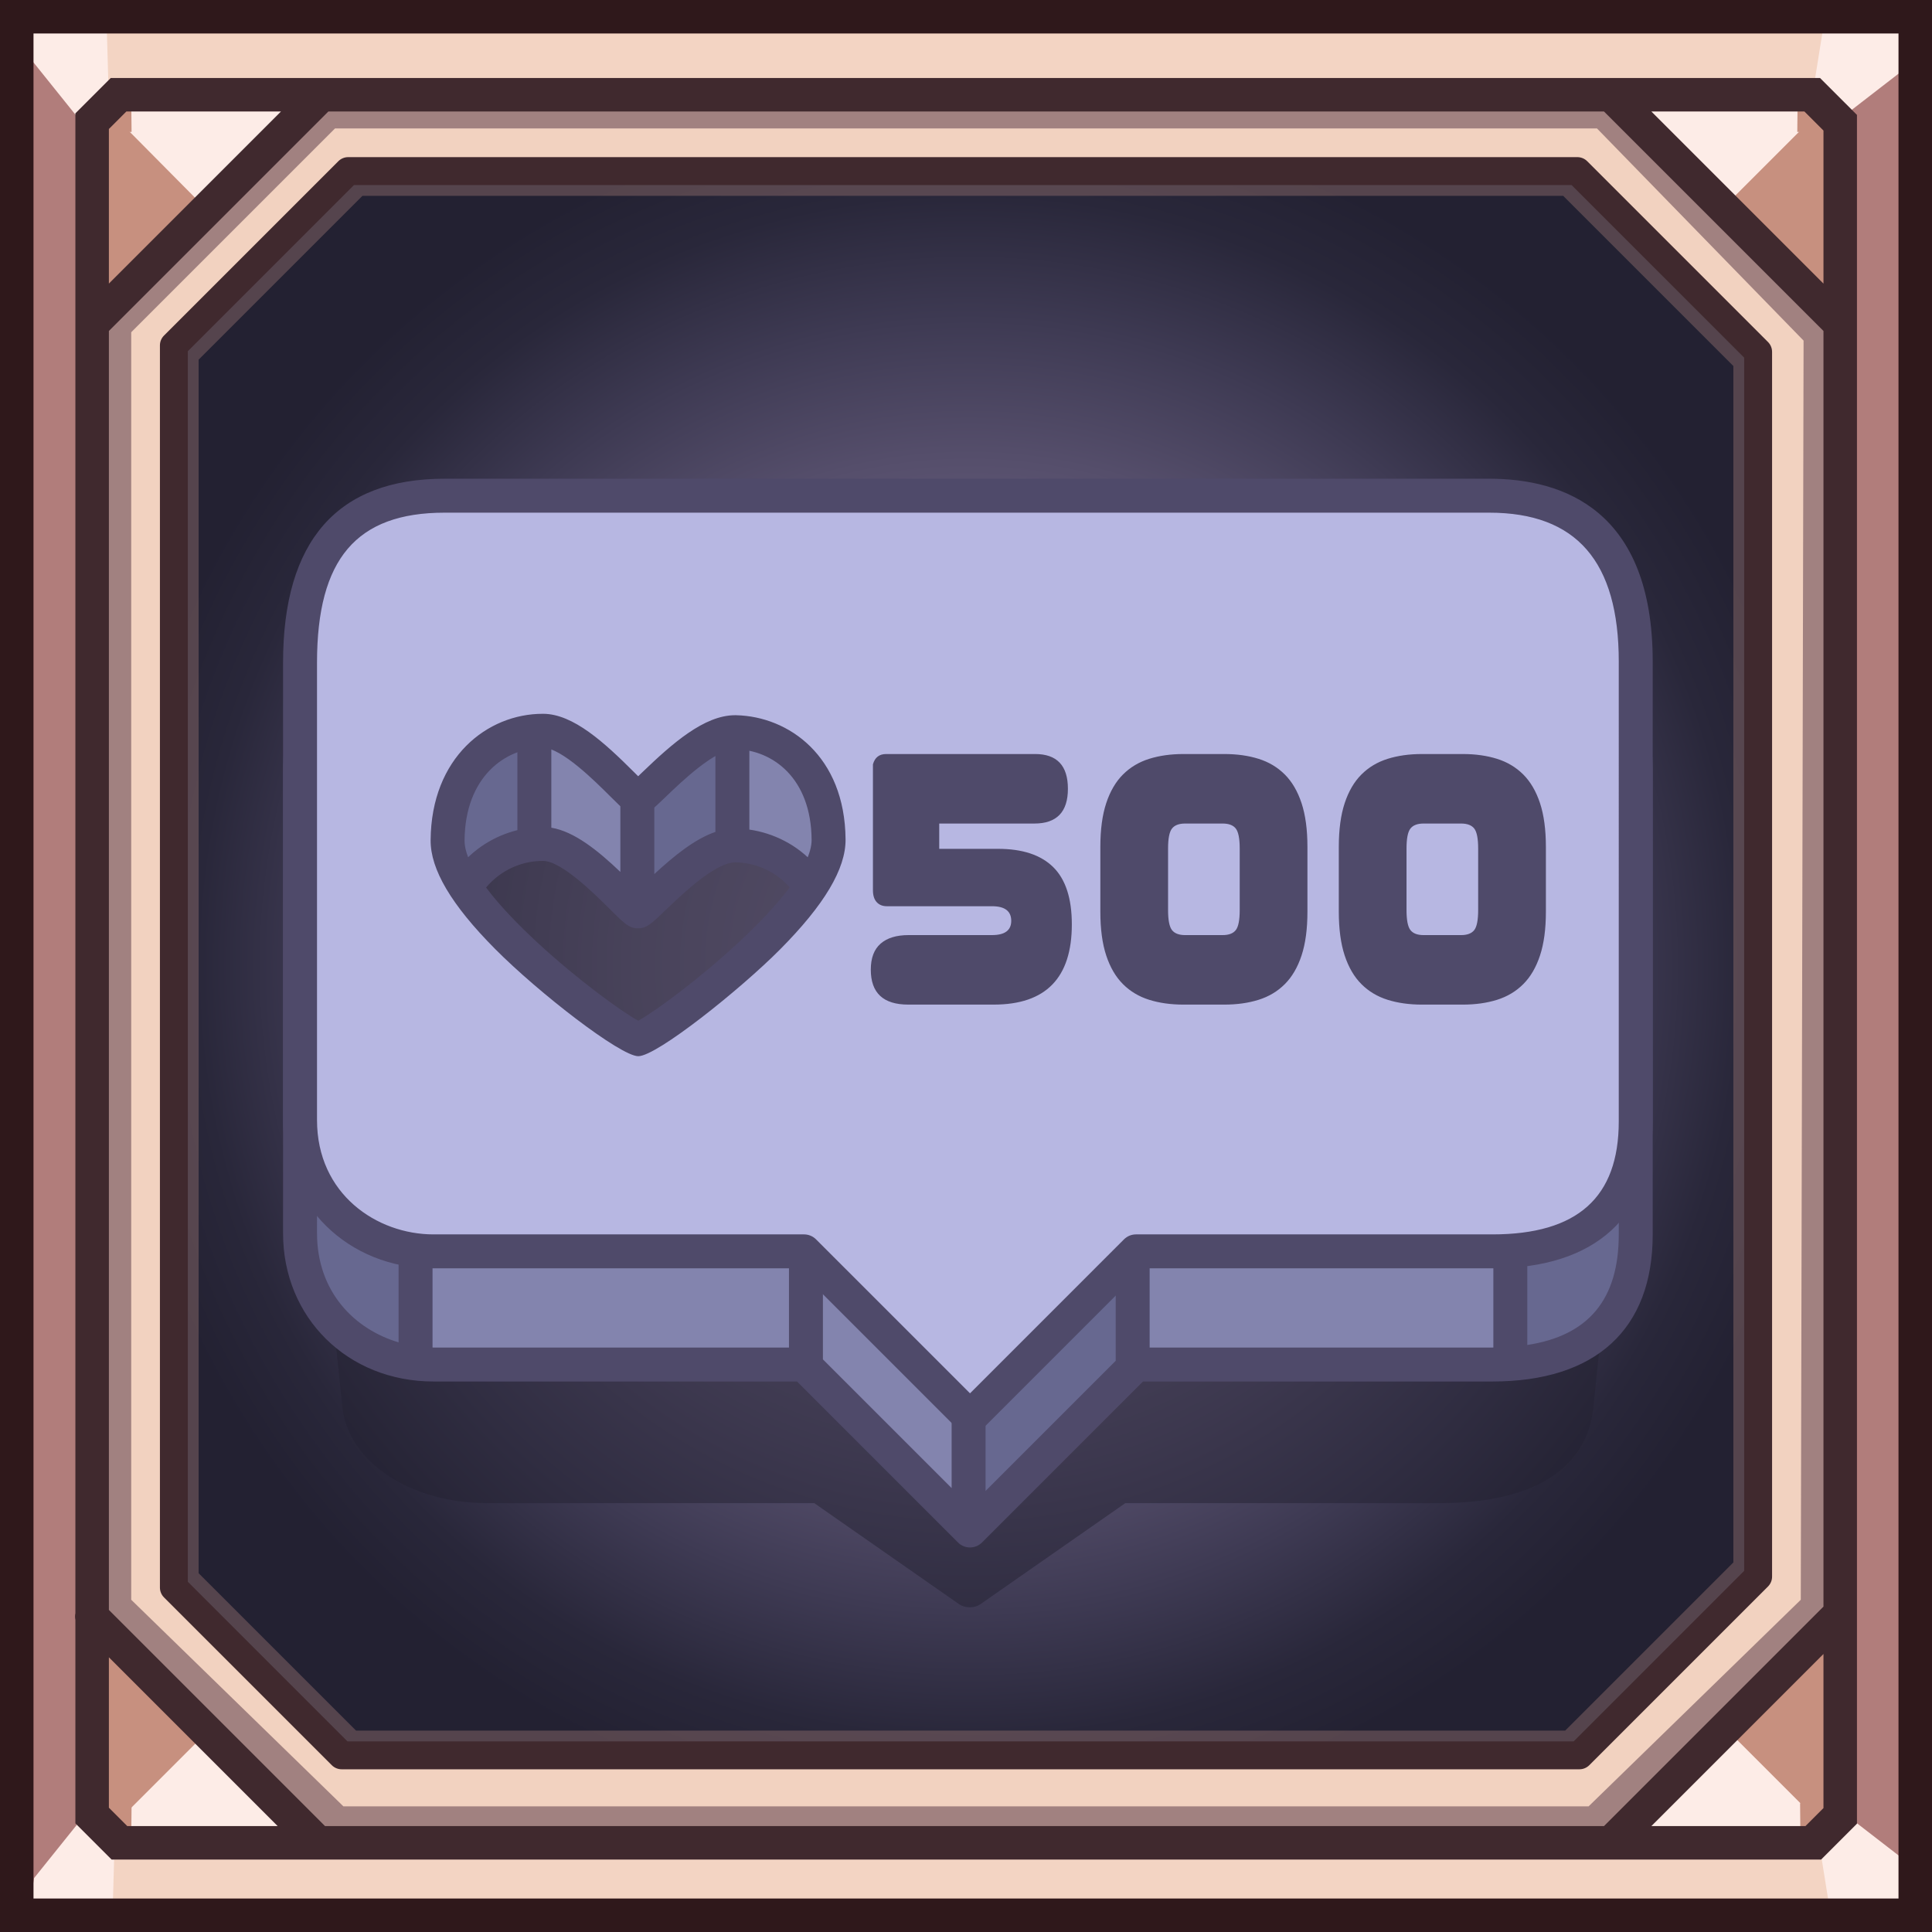<?xml version="1.0" encoding="iso-8859-1"?>
<!-- Generator: Adobe Illustrator 15.0.0, SVG Export Plug-In . SVG Version: 6.00 Build 0)  -->
<!DOCTYPE svg PUBLIC "-//W3C//DTD SVG 1.1//EN" "http://www.w3.org/Graphics/SVG/1.1/DTD/svg11.dtd">
<svg version="1.1" xmlns:x="http://ns.adobe.com/Extensibility/1.0/" xmlns:i="http://ns.adobe.com/AdobeIllustrator/10.0/" xmlns:graph="http://ns.adobe.com/Graphs/1.0/"
	 xmlns="http://www.w3.org/2000/svg" xmlns:xlink="http://www.w3.org/1999/xlink" x="0px" y="0px" width="512px" height="512px"
	 viewBox="0 0 512 512" style="enable-background:new 0 0 512 512;" xml:space="preserve">
<g id="&#x418;&#x437;&#x43E;&#x431;&#x440;&#x430;&#x436;&#x435;&#x43D;&#x438;&#x435;_xA0_17_1_">
	<g id="&#x417;&#x430;&#x43B;&#x438;&#x432;&#x43A;&#x430;_&#x446;&#x432;&#x435;&#x442;&#x43E;&#x43C;_1">
		<g>
			<rect x="3.699" y="4.439" style="fill-rule:evenodd;clip-rule:evenodd;fill:#B17D7B;" width="503.121" height="503.121"/>
		</g>
	</g>
	<g id="&#x417;&#x430;&#x43B;&#x438;&#x432;&#x43A;&#x430;_&#x446;&#x432;&#x435;&#x442;&#x43E;&#x43C;_5">
		<g>
			<path style="fill-rule:evenodd;clip-rule:evenodd;fill:#F3D4C3;" d="M484.624,25.156l20.717-20.717H3.699l20.717,20.717H484.624z
				 M24.416,486.844L3.699,507.561h501.642l-20.717-20.717H24.416z"/>
		</g>
	</g>
	
		<g id="&#x417;&#x430;&#x43B;&#x438;&#x432;&#x43A;&#x430;_&#x446;&#x432;&#x435;&#x442;&#x43E;&#x43C;_1_&#x43A;&#x43E;&#x43F;&#x438;&#x44F;_2">
		<g>
			<radialGradient id="SVGID_1_" cx="256.74" cy="256" r="228.076" gradientUnits="userSpaceOnUse">
				<stop  offset="0" style="stop-color:#7D7193"/>
				<stop  offset="0.2" style="stop-color:#7C7193"/>
				<stop  offset="0.4" style="stop-color:#6C6382"/>
				<stop  offset="0.594" style="stop-color:#554E6B"/>
				<stop  offset="0.751" style="stop-color:#3E3A53"/>
				<stop  offset="0.897" style="stop-color:#29273A"/>
				<stop  offset="1" style="stop-color:#232132"/>
			</radialGradient>
			<polygon style="fill-rule:evenodd;clip-rule:evenodd;fill:url(#SVGID_1_);" points="432.765,27.924 78.856,27.924 28.664,78.116 
				28.664,435.769 76.972,484.076 433.367,484.076 484.816,432.627 484.816,79.976 			"/>
		</g>
	</g>
	
		<g id="&#x417;&#x430;&#x43B;&#x438;&#x432;&#x43A;&#x430;_&#x446;&#x432;&#x435;&#x442;&#x43E;&#x43C;_1_&#x43A;&#x43E;&#x43F;&#x438;&#x44F;">
		<g>
			<path style="fill-rule:evenodd;clip-rule:evenodd;fill:#F2D2C0;" d="M25.109,24.37v463.26h463.26V24.37H25.109z M466.659,418.566
				l-47.353,47.353H91.283l-44.462-44.462V92.277l46.196-46.196h325.734l47.908,47.907V418.566z"/>
		</g>
	</g>
	<g id="&#x424;&#x438;&#x433;&#x443;&#x440;&#x430;_3">
		<g>
			<path style="fill-rule:evenodd;clip-rule:evenodd;fill:#A18180;" d="M429.873,25.156l-344.047-1.48l-62.15,62.891v342.566
				l59.931,59.19l344.046-0.739l59.931-59.191V84.347L429.873,25.156z M477.226,423.954l-56.231,54.751H91.006l-56.231-54.751
				V88.046l54.012-54.012h334.428l54.751,56.231L477.226,423.954z"/>
		</g>
	</g>
	<g id="&#x417;&#x430;&#x43B;&#x438;&#x432;&#x43A;&#x430;_&#x446;&#x432;&#x435;&#x442;&#x43E;&#x43C;_6">
		<g>
			<path style="fill-rule:evenodd;clip-rule:evenodd;fill:#C7907F;" d="M23.676,86.566l62.52-62.752l-62.52-0.139V86.566z
				 M487.584,23.63l-62.521,0.139l62.521,62.752V23.63z M22.196,488.37l62.521-0.139l-62.521-62.752V488.37z M425.803,488.971
				l62.521,0.139v-62.89L425.803,488.971z"/>
		</g>
	</g>
	
		<g id="&#x417;&#x430;&#x43B;&#x438;&#x432;&#x43A;&#x430;_&#x446;&#x432;&#x435;&#x442;&#x43E;&#x43C;_6_&#x43A;&#x43E;&#x43F;&#x438;&#x44F;">
		<g>
			<path style="fill-rule:evenodd;clip-rule:evenodd;fill:#FDECE7;" d="M54.694,55.434l31.502-31.619l-59.314,3.562L54.694,55.434z
				 M27.964,485.886l56.753,2.346L55.27,458.579L27.964,485.886z M425.803,488.971l59.314-3.113l-28.158-28.158L425.803,488.971z
				 M485.117,26.582l-60.054-2.813l31.376,31.491L485.117,26.582z"/>
		</g>
	</g>
	<g id="&#x424;&#x438;&#x433;&#x443;&#x440;&#x430;_1">
		<g>
			<path style="fill-rule:evenodd;clip-rule:evenodd;fill:#C7907F;" d="M34.774,487.769l0.093-9.156h-8.417L34.774,487.769z
				 M477.04,477.873l0.093,9.155l8.323-9.155H477.04z M476.393,25.804l-0.092,9.156h8.416L476.393,25.804z M26.451,34.96h8.417
				l-0.093-9.156L26.451,34.96z"/>
		</g>
	</g>
	<g id="&#x424;&#x438;&#x433;&#x443;&#x440;&#x430;_2">
		<g>
			<path style="fill-rule:evenodd;clip-rule:evenodd;fill:#FDECE7;" d="M22.597,480.813L9.026,497.72l-1.627,10.285l22.418-0.296
				l0.532-18.644l-3.492-6.957L22.597,480.813z M508.448,495.817l-18.855-14.581l-4.261,4.043l-3.068,4.209l2.646,16.529
				l23.688,1.353L508.448,495.817z M21.002,31.648l4.26-1.295l3.492-6.956L28.222,4.754L5.803,4.458l1.628,10.284L21.002,31.648z
				 M487.997,31.226l18.856-14.581l0.147-11.553l-23.687,1.353l-2.646,16.53l3.069,4.208L487.997,31.226z"/>
		</g>
	</g>
	<g id="&#x417;&#x430;&#x43B;&#x438;&#x432;&#x43A;&#x430;_&#x446;&#x432;&#x435;&#x442;&#x43E;&#x43C;_2">
		<g>
			<path style="fill-rule:evenodd;clip-rule:evenodd;fill:#2F181B;" d="M0,0v512h512V0H0z M503.121,503.121H8.878V8.879h494.243
				V503.121z"/>
		</g>
	</g>
	<g id="&#x417;&#x430;&#x43B;&#x438;&#x432;&#x43A;&#x430;_&#x446;&#x432;&#x435;&#x442;&#x43E;&#x43C;_3">
		<g>
			<path style="fill-rule:evenodd;clip-rule:evenodd;fill:#40292E;" d="M482.33,20.67H29.346l-9.369,9.369v397.468
				c-0.119,0.585-0.119,1.188,0,1.771v53.925l9.606,9.605h453.025l9.507-9.507V30.455L482.33,20.67z M28.855,34.183l4.633-4.634
				h40.974L28.855,75.156V34.183z M33.726,483.931l-4.871-4.871v-39.857l44.728,44.729H33.726z M483.237,479.158l-4.772,4.772
				H437.63l45.607-45.607V479.158z M483.237,425.769l-58.162,58.162H86.139l-57.283-57.283V87.711l58.162-58.162h338.058
				l58.162,58.162V425.769z M483.237,75.156L437.63,29.549h40.558l5.05,5.05V75.156z"/>
		</g>
	</g>
	
		<g id="&#x417;&#x430;&#x43B;&#x438;&#x432;&#x43A;&#x430;_&#x446;&#x432;&#x435;&#x442;&#x43E;&#x43C;_4_&#x43A;&#x43E;&#x43F;&#x438;&#x44F;" style="opacity:0.502;">
		<g>
			<path style="fill-rule:evenodd;clip-rule:evenodd;fill:#876867;" d="M465.59,92.913l-47.243-47.244
				c-0.685-0.685-1.612-1.068-2.579-1.068H94.545c-0.968,0-1.896,0.384-2.58,1.068L46.409,91.227
				c-0.684,0.684-1.069,1.611-1.069,2.579v324.619c0,0.968,0.385,1.896,1.069,2.579l43.847,43.847
				c0.684,0.684,1.612,1.068,2.579,1.068h323.479c0.968,0,1.896-0.385,2.579-1.068l46.696-46.696
				c0.685-0.685,1.069-1.612,1.069-2.58V95.493C466.659,94.525,466.274,93.598,465.59,92.913z M459.363,414.063l-44.56,44.56H94.346
				l-41.709-41.709V95.316l43.419-43.419h318.201l45.106,45.106V414.063z"/>
		</g>
	</g>
	<g id="&#x417;&#x430;&#x43B;&#x438;&#x432;&#x43A;&#x430;_&#x446;&#x432;&#x435;&#x442;&#x43E;&#x43C;_4">
		<g>
			<path style="fill-rule:evenodd;clip-rule:evenodd;fill:#40292E;" d="M468.534,90.633l-47.907-47.907
				c-0.693-0.694-1.635-1.084-2.615-1.084H92.277c-0.981,0-1.922,0.39-2.616,1.084L43.465,88.922
				c-0.693,0.693-1.083,1.635-1.083,2.615v329.18c0,0.981,0.39,1.922,1.083,2.615l44.463,44.463
				c0.694,0.693,1.634,1.084,2.615,1.084h328.023c0.981,0,1.922-0.391,2.615-1.084l47.353-47.353
				c0.694-0.694,1.084-1.635,1.084-2.616V93.248C469.618,92.268,469.229,91.326,468.534,90.633z M462.22,416.295l-45.186,45.185
				H92.075L49.78,419.185V93.07l44.029-44.03h322.67l45.74,45.741V416.295z"/>
		</g>
	</g>
</g>
<g id="&#x418;&#x437;&#x43E;&#x431;&#x440;&#x430;&#x436;&#x435;&#x43D;&#x438;&#x435;_xA0_1314_1_">
	<g id="&#x424;&#x438;&#x433;&#x443;&#x440;&#x430;_440_&#x43A;&#x43E;&#x43F;&#x438;&#x44F;_4" style="opacity:0.502;">
		<g>
			<path style="fill-rule:evenodd;clip-rule:evenodd;fill:#232132;" d="M395.667,222.521H118.802
				c-28.283,0-41.615,19.374-39.071,43.988l2.293,22.197l6.625,64.109l2.069,20.027c1.513,14.642,18.039,25.508,38.465,25.508h86.61
				l38.393,26.792c0.746,0.521,1.756,0.813,2.81,0.813c1.055,0,2.065-0.292,2.812-0.813l38.41-26.792h83.239
				c24.626,0,39.107-8.887,40.801-25.281l2.069-20.021l6.669-64.548l2.295-22.202C436.452,235.703,415.338,222.521,395.667,222.521z
				"/>
		</g>
	</g>
	<g id="&#x424;&#x438;&#x433;&#x443;&#x440;&#x430;_440_&#x43A;&#x43E;&#x43F;&#x438;&#x44F;_2_1_">
		<g>
			<path style="fill-rule:evenodd;clip-rule:evenodd;fill:#8384AE;" d="M394.848,162.681H118.027
				c-25.395,0-38.328,13.921-38.328,44.263v121.198c0,21.283,16.639,34.798,35.36,34.798h98.208l43.982,43.981l43.98-43.981h94.461
				c20.282,0,37.983-7.694,37.983-34.454V206.662C433.675,177.008,420.223,162.681,394.848,162.681z M169.34,306.72
				c-2.758,0-50.68-33.696-50.538-52.712c0.141-18.872,12.423-29.094,25.339-29.03c9.6,0.047,23.422,17.862,25.123,17.862
				c1.7,0,15.958-17.718,25.93-17.486c12.602,0.291,24.44,10.047,24.578,28.458C219.913,272.699,172.098,306.72,169.34,306.72z"/>
		</g>
	</g>
	<g id="&#x424;&#x438;&#x433;&#x443;&#x440;&#x430;_442_1_">
		<g>
			<path style="fill-rule:evenodd;clip-rule:evenodd;fill:#676890;" d="M122.802,207.793c-4.367,10.387-2.12,24.296-2.12,24.296
				s5.574-2.864,9.459-5.549c4.809-3.322,10.657-4.541,10.657-4.541l-0.5-28.487C140.299,193.512,126.974,197.871,122.802,207.793z
				 M95.956,326.988c-9.004-4.002-16.412-15.09-16.412-15.09s-2.494,23.846,5.518,35.083c7.727,10.84,25.25,13.147,25.25,13.147
				l-0.25-28.676C110.062,331.453,102.163,329.747,95.956,326.988z M180.92,201.714c-6.507,4.365-12.539,10.945-12.539,10.945
				l-0.156,27.489c0,0,6.886-5.775,13.286-10.254c6.185-4.327,11.891-7.364,11.891-7.364l-0.25-26.488
				C193.152,196.042,186.763,197.794,180.92,201.714z M256.75,403.423l41.42-40.14l0.063-28.332l-41.482,38.984V403.423z
				 M433.176,317.959c0,0-7.863,6.13-16.522,9.568c-8.327,3.307-17.464,3.926-17.464,3.926v29.987c0,0,18.17,1.001,27.092-10.415
				C434.304,340.762,433.176,317.959,433.176,317.959z"/>
		</g>
	</g>
	<g id="&#x417;&#x430;&#x43B;&#x438;&#x432;&#x43A;&#x430;_&#x446;&#x432;&#x435;&#x442;&#x43E;&#x43C;_236_1_">
		<g>
			<path style="fill-rule:evenodd;clip-rule:evenodd;fill:#4F4A6A;" d="M394.66,156.854H117.84
				c-28.417,0-42.826,16.405-42.826,48.761v121.199c0,22.402,17.135,39.295,39.857,39.295h96.346l42.664,42.665
				c0.844,0.844,1.987,1.318,3.181,1.318s2.337-0.475,3.181-1.318l42.664-42.665h92.597c27.394,0,42.481-13.832,42.481-38.951
				V205.334C437.985,165.265,414.424,156.854,394.66,156.854z M428.989,327.158c0,17.162-7.973,26.788-24.239,29.277v-39.43
				c0-2.485-2.014-4.498-4.498-4.498s-4.498,2.013-4.498,4.498v40.101c-0.086,0.001-0.164,0.007-0.25,0.007h-90.836v-35.609
				c0-2.485-2.014-4.498-4.498-4.498c-2.485,0-4.498,2.013-4.498,4.498v39.121l-34.486,34.485v-32.749
				c0-2.484-2.014-4.498-4.498-4.498c-2.484,0-4.498,2.014-4.498,4.498v31.999l-34.11-34.111v-38.745
				c0-2.485-2.014-4.498-4.498-4.498c-2.484,0-4.498,2.013-4.498,4.498v35.609h-94.211c-0.083,0-0.167-0.01-0.25-0.011v-32.601
				c0-2.484-2.014-4.498-4.498-4.498s-4.498,2.014-4.498,4.498v31.237c-11.604-3.431-21.616-13.313-21.616-28.925V205.615
				c0-27.501,10.433-39.765,33.83-39.765h276.82c23.1,0,34.329,12.915,34.329,39.483V327.158z M198.587,219.849v-32.464
				c0-2.483-2.015-4.498-4.499-4.498s-4.498,2.015-4.498,4.498v33.08c-5.42,1.86-10.89,6.27-16.193,11.178V198.48
				c0-2.483-2.014-4.498-4.498-4.498s-4.498,2.015-4.498,4.498v32.589c-6.01-5.733-12.226-10.71-18.292-11.72v-34.663
				c0-2.484-2.014-4.498-4.498-4.498c-2.484,0-4.498,2.014-4.498,4.498v35.313c-12.157,2.977-22.857,14.043-22.996,32.646
				c-0.058,7.755,5.515,17.167,17.039,28.778c11.67,11.758,33.292,28.466,37.997,28.466c4.891,0,27.017-17.665,37.589-28.315
				c11.727-11.814,17.398-21.341,17.34-29.125C223.931,232.136,211.341,221.699,198.587,219.849z M169.144,300.49
				c-9.269-5.088-46.135-33.748-46.03-47.777c0.125-16.878,10.829-24.565,20.72-24.565h0.098c4.904,0.024,13.856,8.959,17.68,12.774
				c3.814,3.807,5.1,5.089,7.464,5.089c2.305,0,3.576-1.223,7.349-4.852c4.266-4.101,13.141-12.637,18.477-12.637h0
				c9.959,0.23,20.063,7.739,20.184,23.994C215.19,266.54,178.396,295.361,169.144,300.49z"/>
		</g>
	</g>
	<g id="&#x424;&#x438;&#x433;&#x443;&#x440;&#x430;_440_1_">
		<g>
			<path style="fill-rule:evenodd;clip-rule:evenodd;fill:#B7B7E2;" d="M394.848,131.193H118.027
				c-25.395,0-38.328,13.922-38.328,44.263v121.199c0,21.282,16.639,34.798,35.36,34.798h98.208l43.982,43.981l43.98-43.981h94.461
				c20.282,0,37.983-7.694,37.983-34.454V175.175C433.675,145.521,420.223,131.193,394.848,131.193z M169.34,275.233
				c-2.758,0-50.68-33.696-50.538-52.713c0.141-18.871,12.423-29.094,25.339-29.03c9.6,0.047,23.422,17.863,25.123,17.863
				c1.7,0,15.958-17.718,25.93-17.487c12.602,0.292,24.44,10.047,24.578,28.458C219.913,241.212,172.098,275.233,169.34,275.233z"/>
		</g>
	</g>
	<g id="&#x417;&#x430;&#x43B;&#x438;&#x432;&#x43A;&#x430;_&#x446;&#x432;&#x435;&#x442;&#x43E;&#x43C;_235_1_">
		<g>
			<path style="fill-rule:evenodd;clip-rule:evenodd;fill:#4F4A6A;" d="M195.111,189.542l-0.299-0.004
				c-8.184,0-16.65,7.483-24.622,15.149c-0.343,0.33-0.71,0.683-1.07,1.026c-0.386-0.383-0.784-0.779-1.154-1.148
				c-7.788-7.771-16.055-15.362-23.99-15.401h-0.142c-14.643,0-29.552,11.505-29.716,33.494
				c-0.058,7.754,5.515,17.167,17.039,28.777c11.671,11.758,33.292,28.467,37.997,28.467c4.891,0,27.017-17.665,37.589-28.315
				c11.727-11.814,17.398-21.341,17.34-29.125C223.917,200.3,208.948,189.862,195.111,189.542z M169.144,270.503
				c-9.269-5.088-46.135-33.749-46.03-47.777c0.125-16.878,10.829-24.565,20.72-24.565h0.098c4.904,0.024,13.856,8.958,17.68,12.773
				c3.814,3.807,5.1,5.09,7.464,5.09c2.305,0,3.576-1.223,7.349-4.852c4.266-4.102,13.141-12.637,18.477-12.637h0
				c9.959,0.23,20.063,7.739,20.184,23.994C215.19,236.553,178.396,265.374,169.144,270.503z M394.66,126.867H117.84
				c-28.417,0-42.826,16.405-42.826,48.761v121.199c0,22.402,17.135,39.295,39.857,39.295h96.346l42.664,42.665
				c0.844,0.844,1.987,1.317,3.181,1.317s2.337-0.474,3.181-1.317l42.664-42.665h92.597c27.394,0,42.481-13.832,42.481-38.951
				V175.347C437.985,135.277,414.424,126.867,394.66,126.867z M428.989,297.171c0,20.156-10.954,29.955-33.485,29.955h-94.459
				c-1.193,0-2.337,0.475-3.18,1.318l-40.803,40.802l-40.801-40.802c-0.843-0.844-1.988-1.318-3.18-1.318h-98.209
				c-14.96,0-30.861-10.618-30.861-30.299V175.628c0-27.501,10.433-39.765,33.83-39.765h276.82c23.1,0,34.329,12.915,34.329,39.483
				V297.171z"/>
		</g>
	</g>
	<g id="_x35_00">
		<g>
			<path style="fill-rule:evenodd;clip-rule:evenodd;fill:#4F4A6A;" d="M264.492,224.951h-15.585v-6.706h25.22
				c5.919,0,8.88-3.07,8.88-9.21s-2.897-9.21-8.69-9.21h-39.484c-1.827,0-2.992,0.912-3.495,2.733v33.36
				c0,1.382,0.331,2.435,0.992,3.157c0.661,0.724,1.559,1.084,2.692,1.084h27.866c3.4,0,5.101,1.291,5.101,3.872
				c0,2.52-1.7,3.778-5.101,3.778h-22.104c-3.212,0-5.684,0.756-7.415,2.268c-1.733,1.512-2.598,3.811-2.598,6.896
				c0,6.172,3.306,9.257,9.918,9.257h22.671c13.791,0,20.687-7.084,20.687-21.253c0-6.863-1.638-11.917-4.912-15.161
				C275.859,226.573,270.979,224.951,264.492,224.951z M408.118,212.843c-1.039-3.144-2.52-5.675-4.439-7.594
				c-1.922-1.917-4.236-3.3-6.943-4.15c-2.708-0.849-5.73-1.273-9.067-1.273h-10.863c-3.339,0-6.361,0.425-9.068,1.273
				c-2.708,0.851-5.022,2.233-6.942,4.15c-1.922,1.919-3.401,4.45-4.44,7.594s-1.559,7.011-1.559,11.602v17.168
				c0,4.59,0.52,8.458,1.559,11.603c1.039,3.144,2.519,5.675,4.44,7.592c1.92,1.919,4.234,3.302,6.942,4.15
				c2.707,0.85,5.729,1.273,9.068,1.273h10.863c3.337,0,6.359-0.424,9.067-1.273c2.707-0.849,5.021-2.231,6.943-4.15
				c1.92-1.917,3.4-4.448,4.439-7.592c1.039-3.145,1.559-7.013,1.559-11.603v-17.168
				C409.677,219.854,409.157,215.986,408.118,212.843z M391.729,241.178c0,2.654-0.347,4.422-1.039,5.307
				c-0.694,0.886-1.858,1.326-3.495,1.326h-9.918c-1.639,0-2.804-0.44-3.495-1.326c-0.694-0.885-1.039-2.652-1.039-5.307v-16.3
				c0-2.652,0.345-4.421,1.039-5.306c0.691-0.885,1.856-1.327,3.495-1.327h9.918c1.637,0,2.801,0.442,3.495,1.327
				c0.692,0.885,1.039,2.653,1.039,5.306V241.178z M340.485,205.249c-1.921-1.917-4.235-3.3-6.942-4.15
				c-2.709-0.849-5.731-1.273-9.068-1.273h-10.863c-3.338,0-6.361,0.425-9.068,1.273c-2.708,0.851-5.021,2.233-6.942,4.15
				c-1.922,1.919-3.4,4.45-4.439,7.594s-1.559,7.011-1.559,11.602v17.168c0,4.59,0.52,8.458,1.559,11.603
				c1.039,3.144,2.518,5.675,4.439,7.592c1.921,1.919,4.234,3.302,6.942,4.15c2.707,0.85,5.73,1.273,9.068,1.273h10.863
				c3.337,0,6.359-0.424,9.068-1.273c2.707-0.849,5.021-2.231,6.942-4.15c1.921-1.917,3.401-4.448,4.44-7.592
				c1.039-3.145,1.559-7.013,1.559-11.603v-17.168c0-4.591-0.52-8.458-1.559-11.602S342.406,207.168,340.485,205.249z
				 M328.536,241.178c0,2.654-0.347,4.422-1.039,5.307c-0.693,0.886-1.858,1.326-3.495,1.326h-9.918
				c-1.639,0-2.803-0.44-3.495-1.326c-0.694-0.885-1.039-2.652-1.039-5.307v-16.3c0-2.652,0.345-4.421,1.039-5.306
				c0.692-0.885,1.856-1.327,3.495-1.327h9.918c1.637,0,2.802,0.442,3.495,1.327c0.692,0.885,1.039,2.653,1.039,5.306V241.178z"/>
		</g>
	</g>
</g>
</svg>
